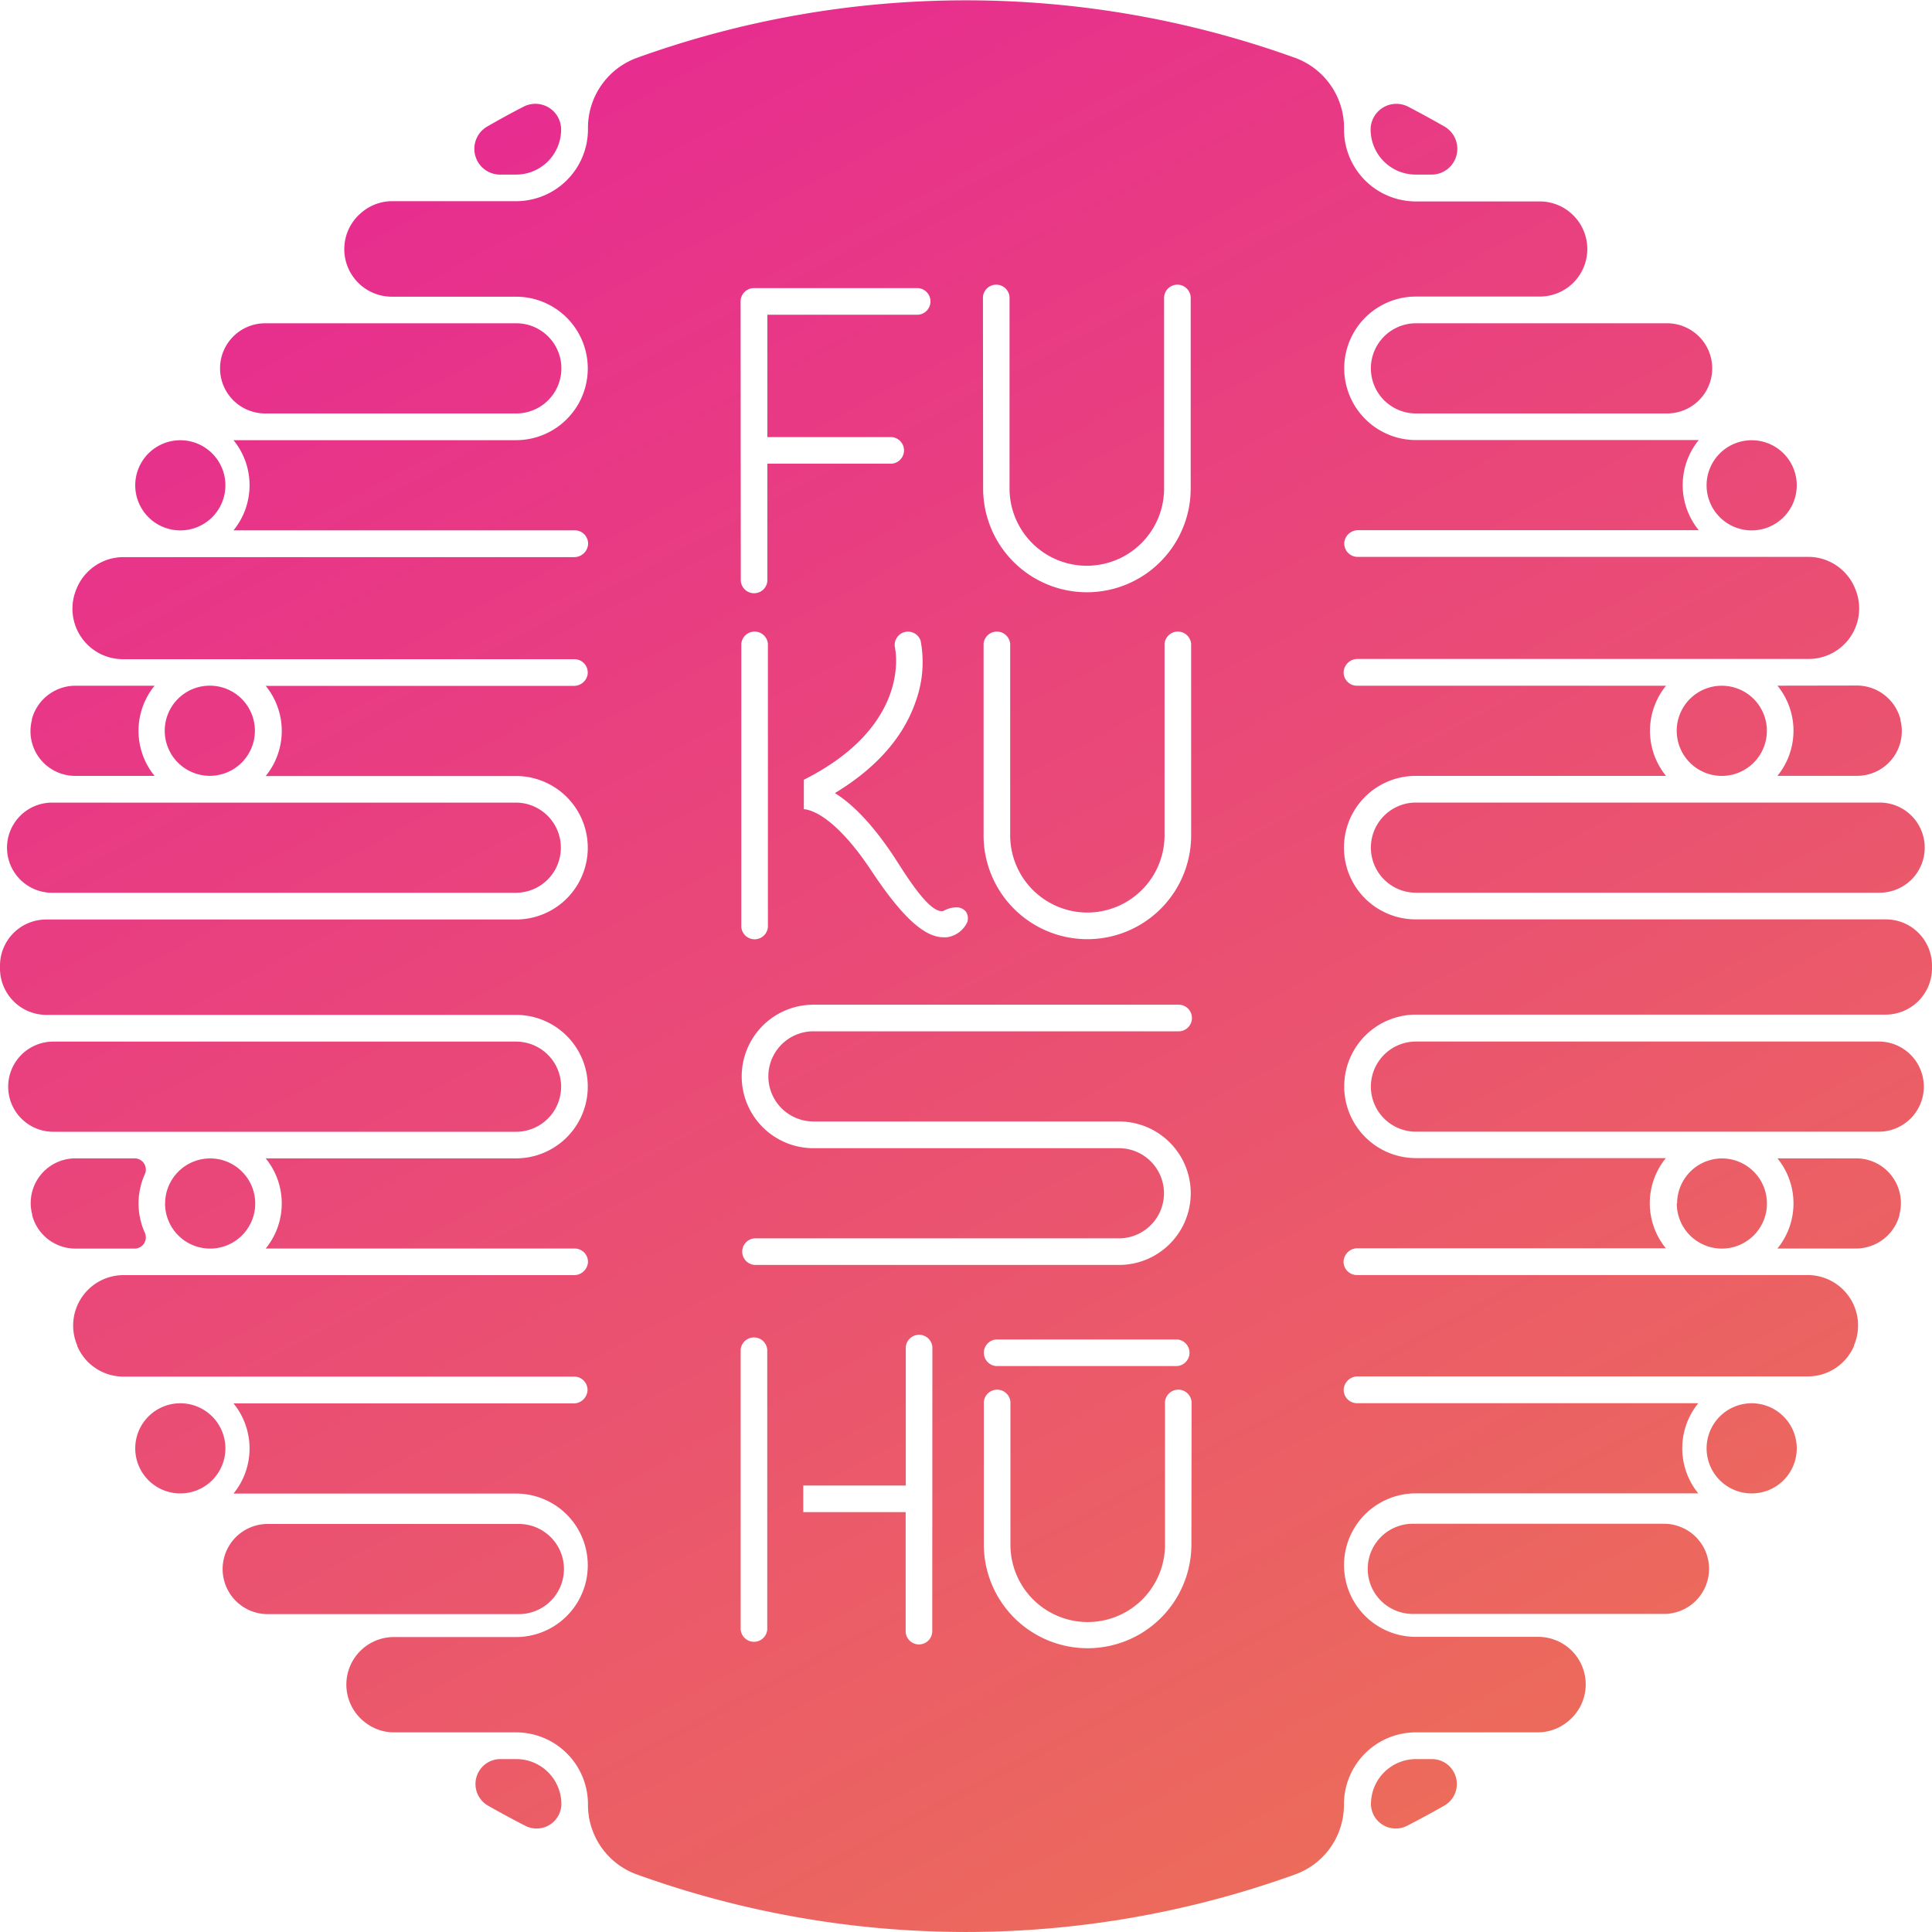 <svg id="Layer_1" data-name="Layer 1" xmlns="http://www.w3.org/2000/svg" xmlns:xlink="http://www.w3.org/1999/xlink" viewBox="0 0 300 300"><defs><style>.cls-1{fill:url(#linear-gradient);}</style><linearGradient id="linear-gradient" x1="79.51" y1="17.56" x2="220.38" y2="282.5" gradientUnits="userSpaceOnUse"><stop offset="0" stop-color="#e72d8f"/><stop offset="1" stop-color="#ec6b5b"/></linearGradient></defs><title>fukushu-footer</title><path class="cls-1" d="M276,106.47a11.08,11.08,0,0,1,0,14h12.37a6.94,6.94,0,0,0,6.72-8.68l0-.14a7,7,0,0,0-6.72-5.2Zm12.28,73.4H276a11.08,11.08,0,0,1,0,14h12.24a7,7,0,0,0,6.71-5.18l0-.14A6.94,6.94,0,0,0,288.28,179.87ZM272,82.36a7,7,0,1,0-7-7A7,7,0,0,0,272,82.36ZM219.87,27.11h2.34a4,4,0,0,0,2-7.51q-2.71-1.55-5.49-3A4,4,0,0,0,212.83,20v.06A7,7,0,0,0,219.87,27.11Zm54.49,86.37a7,7,0,1,0-7,7A7,7,0,0,0,274.36,113.47ZM222.31,273.15h-2.43a7,7,0,0,0-7,7v.06a3.85,3.85,0,0,0,5.64,3.28q2.9-1.49,5.73-3.1A3.87,3.87,0,0,0,222.31,273.15ZM272,217.9a7,7,0,1,0,7,7A7,7,0,0,0,272,217.9Zm-4.58-93.28H219.87a7,7,0,1,0,0,14h72a7,7,0,1,0,0-14Zm24.27,37.11H219.87a7,7,0,1,0,0,14h71.86a7,7,0,1,0,0-14Zm-31.32,25.15a7,7,0,1,0,7-7A7,7,0,0,0,260.42,186.88ZM219.87,50.2a7,7,0,1,0,0,14h39a7,7,0,1,0,0-14h-39Zm38.51,186.41h-39a7,7,0,1,0,0,14h39a7,7,0,1,0,0-14ZM11.63,120.48H24a11.08,11.08,0,0,1,0-14H11.67a7,7,0,0,0-6.72,5.2l0,.14A6.94,6.94,0,0,0,11.63,120.48Zm9.29,73.4a1.74,1.74,0,0,0,1.56-2.48,11.09,11.09,0,0,1,0-9.05,1.74,1.74,0,0,0-1.56-2.48H11.72A6.94,6.94,0,0,0,5,188.59l0,.13a6.94,6.94,0,0,0,6.71,5.16ZM28,82.36a7,7,0,1,0-7-7A7,7,0,0,0,28,82.36ZM77.79,27.11h2.34a7,7,0,0,0,7-7V20a4,4,0,0,0-5.86-3.42q-2.78,1.43-5.49,3A4,4,0,0,0,77.79,27.11ZM39.58,113.47a7,7,0,1,0-7,7A7,7,0,0,0,39.58,113.47ZM80.13,273.15H77.69a3.87,3.87,0,0,0-1.89,7.24q2.83,1.61,5.73,3.1a3.85,3.85,0,0,0,5.64-3.28v-.06A7,7,0,0,0,80.13,273.15ZM28,217.9a7,7,0,1,0,7,7A7,7,0,0,0,28,217.9ZM8.09,138.63h72a7,7,0,1,0,0-14h-72a7,7,0,1,0,0,14Zm24.45,37.11H80.13a7,7,0,1,0,0-14H8.27a7,7,0,1,0,0,14Zm-6.91,11.14a7,7,0,1,0,7-7A7,7,0,0,0,25.64,186.88ZM41.17,64.2h39a7,7,0,1,0,0-14h-39a7,7,0,1,0,0,14ZM54.5,250.64H80.57a7,7,0,1,0,0-14h-39a7,7,0,1,0,0,14H54.5ZM292.83,142.76h-73a11.14,11.14,0,1,1,0-22.28h38.87a0,0,0,0,0,0,0,11.08,11.08,0,0,1,0-14,0,0,0,0,0,0,0h-48a2.07,2.07,0,0,1-2.06-2.16,2.16,2.16,0,0,1,2.2-2h70a7.84,7.84,0,0,0,7.22-10.92l-.06-.15a7.85,7.85,0,0,0-7.22-4.78H210.77a2.07,2.07,0,0,1-2-2.44,2.15,2.15,0,0,1,2.15-1.7h52.86a0,0,0,0,0,0,0,11.08,11.08,0,0,1,0-14,0,0,0,0,0,0,0H219.87a11.14,11.14,0,1,1,0-22.28h19.27A7.38,7.38,0,0,0,243.82,33l-.17-.14a7.31,7.31,0,0,0-4.57-1.58h-19.2A11.17,11.17,0,0,1,208.7,20.1V20A11.57,11.57,0,0,0,201.15,9,150.65,150.65,0,0,0,98.85,9,11.57,11.57,0,0,0,91.3,20v.08A11.17,11.17,0,0,1,80.13,31.24H60.93a7.31,7.31,0,0,0-4.57,1.58l-.17.14a7.38,7.38,0,0,0,4.68,13.11H80.13a11.14,11.14,0,1,1,0,22.28H36.26a0,0,0,0,0,0,0,11.08,11.08,0,0,1,0,14,0,0,0,0,0,0,0h53a2.07,2.07,0,0,1,2.06,2.16,2.16,2.16,0,0,1-2.2,2H19.16a7.85,7.85,0,0,0-7.22,4.78l-.06.15a7.84,7.84,0,0,0,7.22,10.92H89.23a2.07,2.07,0,0,1,2,2.44,2.15,2.15,0,0,1-2.15,1.7H41.26a0,0,0,0,0,0,0,11.08,11.08,0,0,1,0,14,0,0,0,0,0,0,0H80.13a11.14,11.14,0,1,1,0,22.28h-73A7.17,7.17,0,0,0,0,149.93V150q0,.21,0,.43a7.21,7.21,0,0,0,7.23,7.16h72.9a11.14,11.14,0,1,1,0,22.28H41.26a0,0,0,0,0,0,0,11.08,11.08,0,0,1,0,14,0,0,0,0,0,0,0h48A2.07,2.07,0,0,1,91.3,196a2.16,2.16,0,0,1-2.2,2H19.22A7.83,7.83,0,0,0,12,208.93l0,.1a7.8,7.8,0,0,0,7.17,4.73h70a2.07,2.07,0,0,1,2.06,2.16,2.16,2.16,0,0,1-2.2,2H36.26a0,0,0,0,0,0,0,11.08,11.08,0,0,1,0,14,0,0,0,0,0,0,0H80.13a11.14,11.14,0,1,1,0,22.28h-19A7.38,7.38,0,0,0,56.5,267.3l.19.15A7.31,7.31,0,0,0,61.24,269H80.13A11.17,11.17,0,0,1,91.3,280.15v.08a11.48,11.48,0,0,0,7.58,10.83,150.65,150.65,0,0,0,102.23,0,11.48,11.48,0,0,0,7.58-10.83v-.08A11.17,11.17,0,0,1,219.87,269h18.89a7.31,7.31,0,0,0,4.55-1.57l.19-.15a7.38,7.38,0,0,0-4.66-13.11h-19a11.14,11.14,0,1,1,0-22.28h43.87a0,0,0,0,0,0,0,11.08,11.08,0,0,1,0-14,0,0,0,0,0,0,0h-53a2.07,2.07,0,0,1-2.06-2.16,2.16,2.16,0,0,1,2.2-2h69.87a7.8,7.8,0,0,0,7.17-4.73l0-.1a7.83,7.83,0,0,0-7.2-10.91h-70a2.07,2.07,0,0,1-2.06-2.16,2.16,2.16,0,0,1,2.2-2h47.84a0,0,0,0,0,0,0,11.08,11.08,0,0,1,0-14,0,0,0,0,0,0,0H219.87a11.14,11.14,0,1,1,0-22.28h72.9a7.21,7.21,0,0,0,7.23-7.16q0-.21,0-.43v-.07A7.17,7.17,0,0,0,292.83,142.76Zm-124-1.06a12,12,0,0,0,12-12V100a2.07,2.07,0,0,1,4.13,0v29.72a16.11,16.11,0,1,1-32.23,0V100a2.07,2.07,0,0,1,4.13,0v29.72A12,12,0,0,0,168.85,141.7Zm-16.2-95.57a2.07,2.07,0,0,1,4.13,0V75.85a12,12,0,1,0,24,0V46.13a2.07,2.07,0,0,1,4.13,0V75.85a16.11,16.11,0,0,1-32.23,0Zm-6.11,95.31a4,4,0,0,1,2.23-.54,1.84,1.84,0,0,1,1.24.67,1.89,1.89,0,0,1,.22,1.6,4.14,4.14,0,0,1-3.18,2.37,4.18,4.18,0,0,1-.53,0c-3,0-6.48-3.23-11.2-10.34-5.9-8.89-9.75-9.51-10.48-9.55v-4.57c17-8.55,14.16-20.48,14.13-20.61a2.07,2.07,0,0,1,4-1,17.89,17.89,0,0,1-.77,9.48c-2.25,6.56-7.46,11.14-12.54,14.2,2.45,1.52,5.55,4.41,9.11,9.77C140.48,135.55,144.35,142.08,146.53,141.44ZM115,46.81a2.07,2.07,0,0,1,2.07-2.07h25.2a2.07,2.07,0,1,1,0,4.13H119.16v19h19a2.07,2.07,0,1,1,0,4.13h-19V90.19a2.07,2.07,0,0,1-4.13,0Zm4.24,53.2v43.63a2.07,2.07,0,1,1-4.13,0V100a2.07,2.07,0,0,1,4.13,0Zm-.1,153a2.07,2.07,0,0,1-4.13,0V209.6a2.07,2.07,0,0,1,4.13,0Zm25.62.41a2.07,2.07,0,0,1-4.13,0V234.8H124.73v-4.13h15.92V209.19a2.07,2.07,0,0,1,4.13,0Zm-27.58-57a2.07,2.07,0,0,1,0-4.13h56.56a7,7,0,1,0,0-14H126.31a11.14,11.14,0,1,1,0-22.28h56.56a2.07,2.07,0,1,1,0,4.13H126.31a7,7,0,1,0,0,14h47.45a11.14,11.14,0,1,1,0,22.28Zm37.5,11.57h28.1a2.07,2.07,0,0,1,0,4.13H154.7a2.07,2.07,0,0,1,0-4.13ZM185,239.82a16.11,16.11,0,0,1-32.23,0V218a2.07,2.07,0,1,1,4.13,0v21.87a12,12,0,0,0,24,0V218a2.07,2.07,0,1,1,4.13,0Z"/></svg>